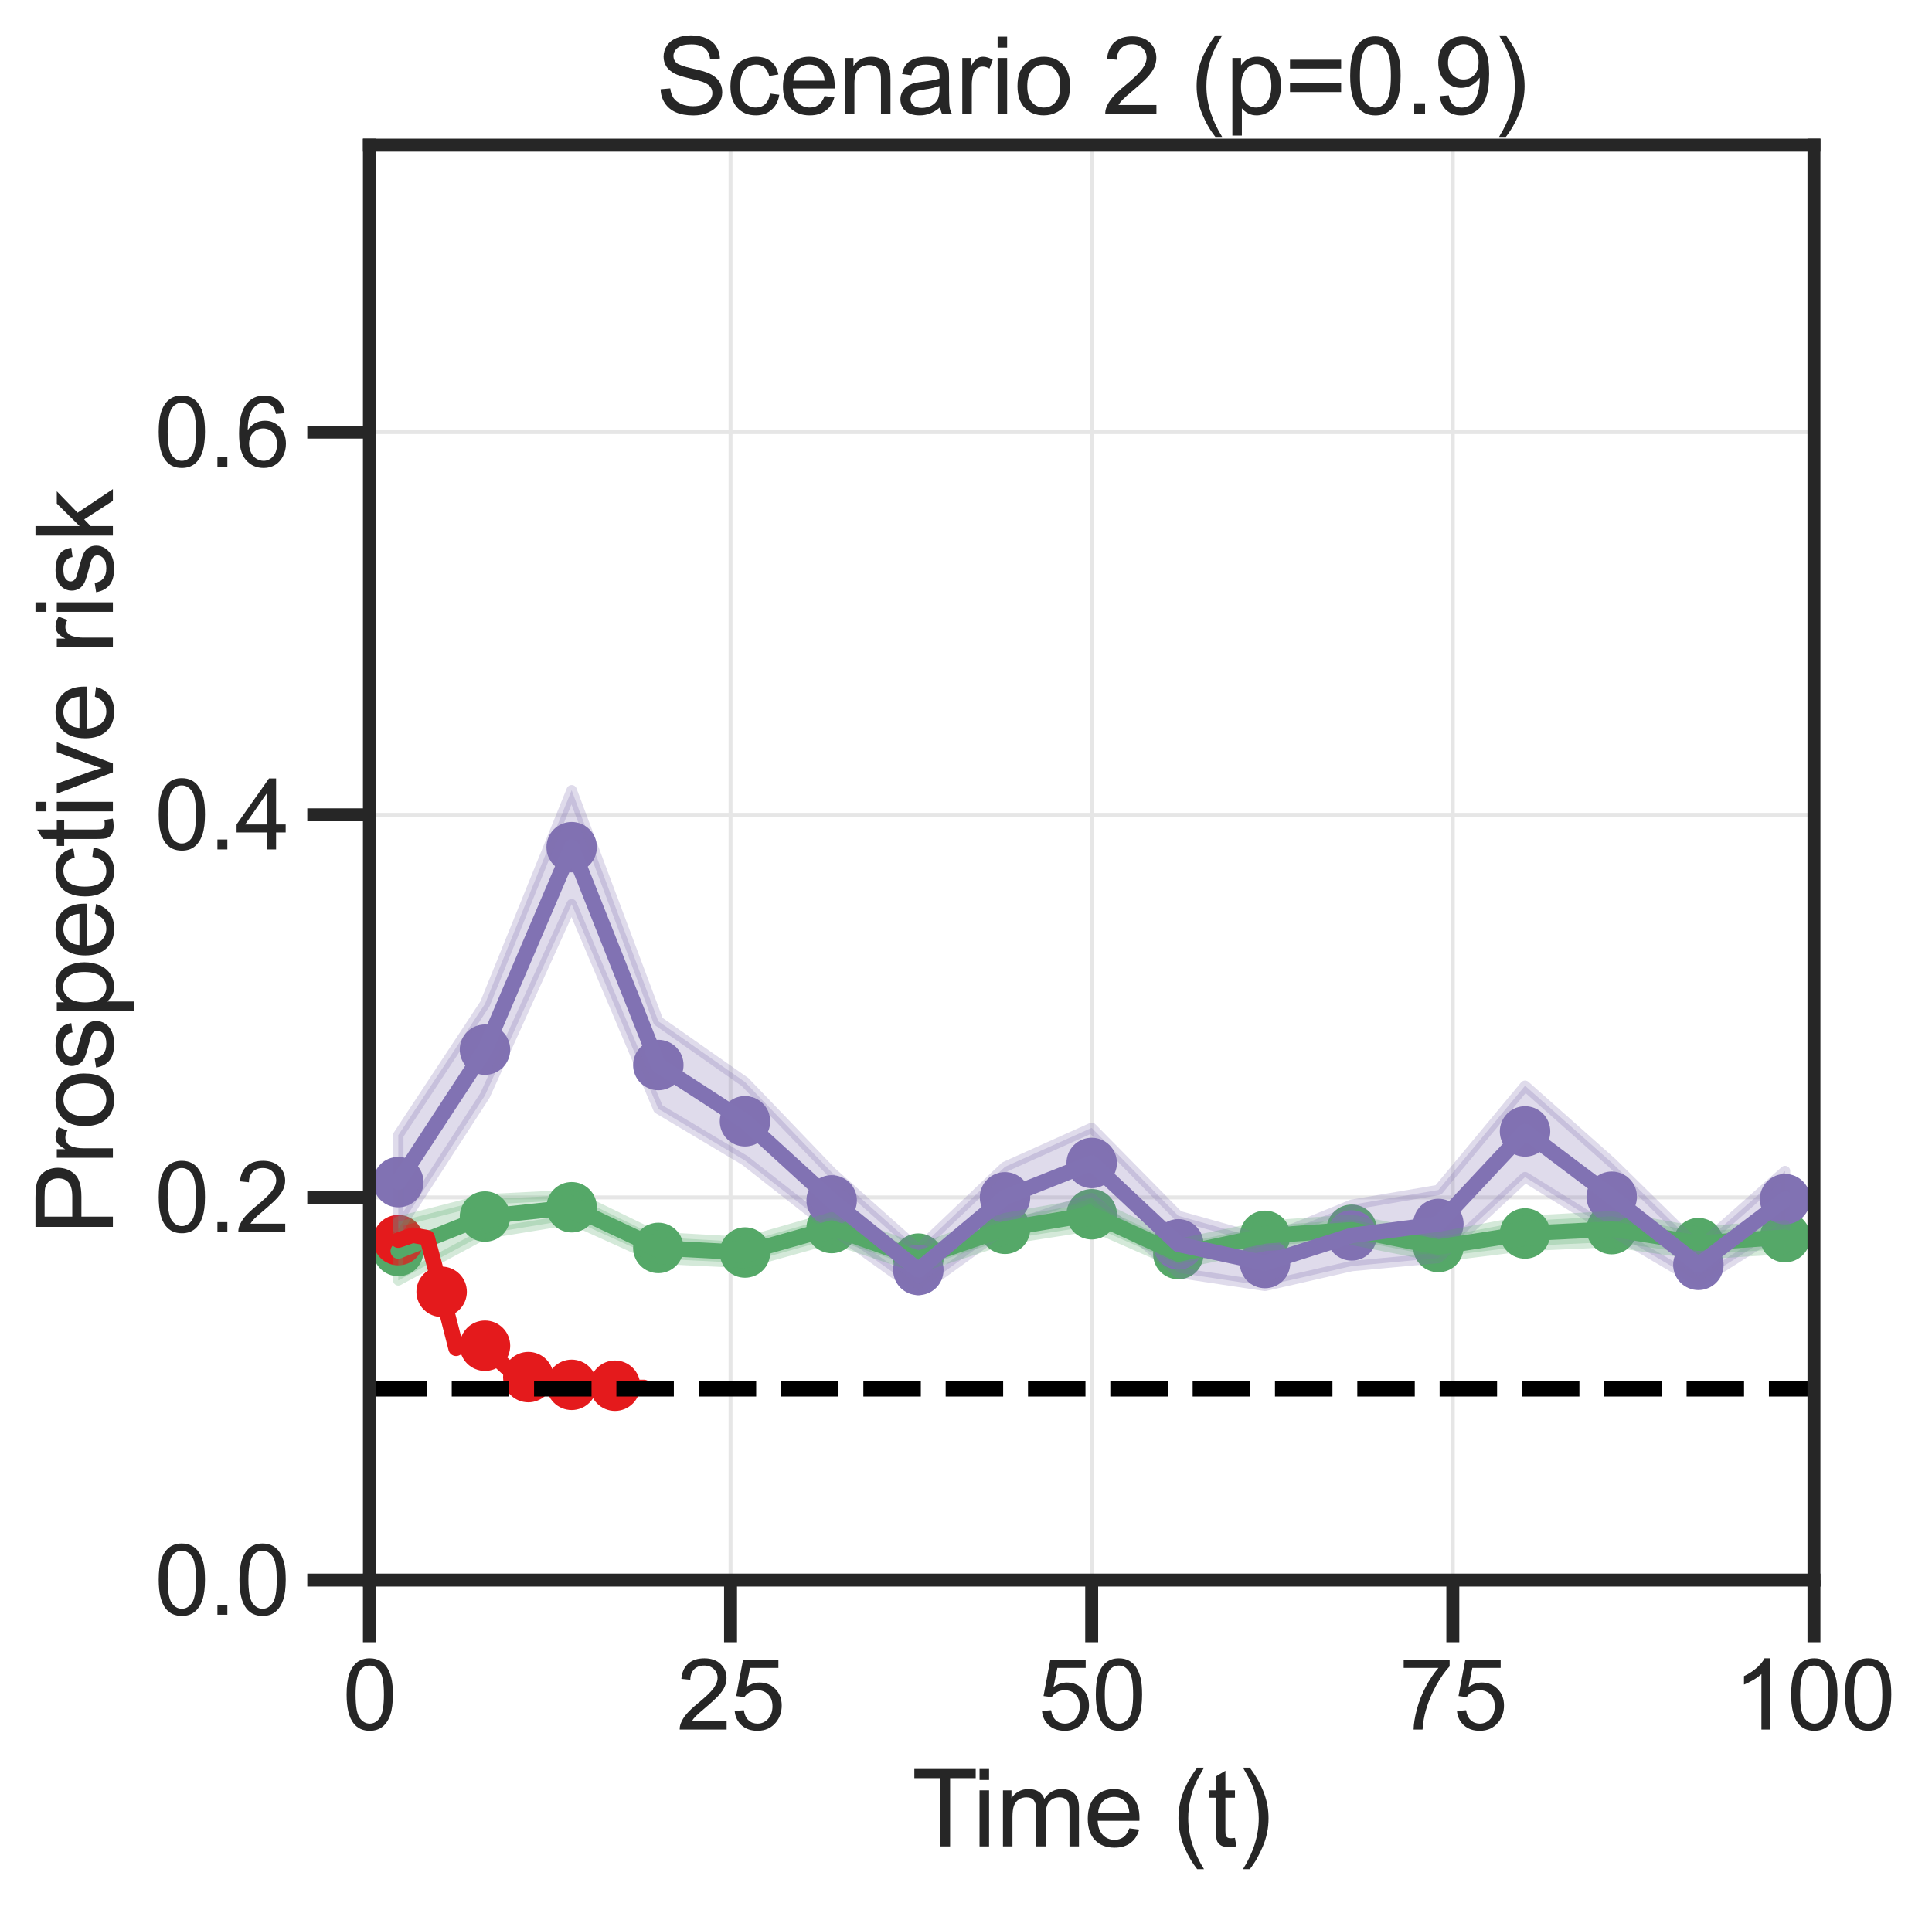 <?xml version="1.0" encoding="utf-8" standalone="no"?>
<!DOCTYPE svg PUBLIC "-//W3C//DTD SVG 1.1//EN"
  "http://www.w3.org/Graphics/SVG/1.1/DTD/svg11.dtd">
<svg xmlns:xlink="http://www.w3.org/1999/xlink" width="373.148pt" height="368.196pt" viewBox="0 0 373.148 368.196" xmlns="http://www.w3.org/2000/svg" version="1.1">
 <defs>
  <style type="text/css">*{stroke-linejoin: round; stroke-linecap: butt}</style>
 </defs>
 <g id="figure_1">
  <g id="patch_1">
   <path d="M 0 368.196 
L 373.148 368.196 
L 373.148 -0 
L 0 -0 
z
" style="fill: #ffffff"/>
  </g>
  <g id="axes_1">
   <g id="patch_2">
    <path d="M 71.349 305.251 
L 350.349 305.251 
L 350.349 28.051 
L 71.349 28.051 
z
" style="fill: #ffffff"/>
   </g>
   <g id="matplotlib.axis_1">
    <g id="xtick_1">
     <g id="line2d_1">
      <path d="M 71.349 305.251 
L 71.349 28.051 
" clip-path="url(#p1c672878e4)" style="fill: none; stroke: #e6e6e6; stroke-width: 0.75; stroke-linecap: round"/>
     </g>
     <g id="line2d_2">
      <defs>
       <path id="m491459a140" d="M 0 0 
L 0 12 
" style="stroke: #262626; stroke-width: 2.5"/>
      </defs>
      <g>
       <use xlink:href="#m491459a140" x="71.349" y="305.251" style="fill: #262626; stroke: #262626; stroke-width: 2.5"/>
      </g>
     </g>
     <g id="text_1">
      <!-- 0 -->
      <g style="fill: #262626" transform="translate(66.15 334.136) scale(0.187 -0.187)">
       <defs>
        <path id="ArialMT-30" d="M 266 2259 
Q 266 3072 433 3567 
Q 600 4063 929 4331 
Q 1259 4600 1759 4600 
Q 2128 4600 2406 4451 
Q 2684 4303 2865 4023 
Q 3047 3744 3150 3342 
Q 3253 2941 3253 2259 
Q 3253 1453 3087 958 
Q 2922 463 2592 192 
Q 2263 -78 1759 -78 
Q 1097 -78 719 397 
Q 266 969 266 2259 
z
M 844 2259 
Q 844 1131 1108 757 
Q 1372 384 1759 384 
Q 2147 384 2411 759 
Q 2675 1134 2675 2259 
Q 2675 3391 2411 3762 
Q 2147 4134 1753 4134 
Q 1366 4134 1134 3806 
Q 844 3388 844 2259 
z
" transform="scale(0.016)"/>
       </defs>
       <use xlink:href="#ArialMT-30"/>
      </g>
     </g>
    </g>
    <g id="xtick_2">
     <g id="line2d_3">
      <path d="M 141.099 305.251 
L 141.099 28.051 
" clip-path="url(#p1c672878e4)" style="fill: none; stroke: #e6e6e6; stroke-width: 0.75; stroke-linecap: round"/>
     </g>
     <g id="line2d_4">
      <g>
       <use xlink:href="#m491459a140" x="141.099" y="305.251" style="fill: #262626; stroke: #262626; stroke-width: 2.5"/>
      </g>
     </g>
     <g id="text_2">
      <!-- 25 -->
      <g style="fill: #262626" transform="translate(130.7 334.136) scale(0.187 -0.187)">
       <defs>
        <path id="ArialMT-32" d="M 3222 541 
L 3222 0 
L 194 0 
Q 188 203 259 391 
Q 375 700 629 1000 
Q 884 1300 1366 1694 
Q 2113 2306 2375 2664 
Q 2638 3022 2638 3341 
Q 2638 3675 2398 3904 
Q 2159 4134 1775 4134 
Q 1369 4134 1125 3890 
Q 881 3647 878 3216 
L 300 3275 
Q 359 3922 746 4261 
Q 1134 4600 1788 4600 
Q 2447 4600 2831 4234 
Q 3216 3869 3216 3328 
Q 3216 3053 3103 2787 
Q 2991 2522 2730 2228 
Q 2469 1934 1863 1422 
Q 1356 997 1212 845 
Q 1069 694 975 541 
L 3222 541 
z
" transform="scale(0.016)"/>
        <path id="ArialMT-35" d="M 266 1200 
L 856 1250 
Q 922 819 1161 601 
Q 1400 384 1738 384 
Q 2144 384 2425 690 
Q 2706 997 2706 1503 
Q 2706 1984 2436 2262 
Q 2166 2541 1728 2541 
Q 1456 2541 1237 2417 
Q 1019 2294 894 2097 
L 366 2166 
L 809 4519 
L 3088 4519 
L 3088 3981 
L 1259 3981 
L 1013 2750 
Q 1425 3038 1878 3038 
Q 2478 3038 2890 2622 
Q 3303 2206 3303 1553 
Q 3303 931 2941 478 
Q 2500 -78 1738 -78 
Q 1113 -78 717 272 
Q 322 622 266 1200 
z
" transform="scale(0.016)"/>
       </defs>
       <use xlink:href="#ArialMT-32"/>
       <use xlink:href="#ArialMT-35" x="55.615"/>
      </g>
     </g>
    </g>
    <g id="xtick_3">
     <g id="line2d_5">
      <path d="M 210.849 305.251 
L 210.849 28.051 
" clip-path="url(#p1c672878e4)" style="fill: none; stroke: #e6e6e6; stroke-width: 0.75; stroke-linecap: round"/>
     </g>
     <g id="line2d_6">
      <g>
       <use xlink:href="#m491459a140" x="210.849" y="305.251" style="fill: #262626; stroke: #262626; stroke-width: 2.5"/>
      </g>
     </g>
     <g id="text_3">
      <!-- 50 -->
      <g style="fill: #262626" transform="translate(200.45 334.136) scale(0.187 -0.187)">
       <use xlink:href="#ArialMT-35"/>
       <use xlink:href="#ArialMT-30" x="55.615"/>
      </g>
     </g>
    </g>
    <g id="xtick_4">
     <g id="line2d_7">
      <path d="M 280.599 305.251 
L 280.599 28.051 
" clip-path="url(#p1c672878e4)" style="fill: none; stroke: #e6e6e6; stroke-width: 0.75; stroke-linecap: round"/>
     </g>
     <g id="line2d_8">
      <g>
       <use xlink:href="#m491459a140" x="280.599" y="305.251" style="fill: #262626; stroke: #262626; stroke-width: 2.5"/>
      </g>
     </g>
     <g id="text_4">
      <!-- 75 -->
      <g style="fill: #262626" transform="translate(270.2 334.136) scale(0.187 -0.187)">
       <defs>
        <path id="ArialMT-37" d="M 303 3981 
L 303 4522 
L 3269 4522 
L 3269 4084 
Q 2831 3619 2401 2847 
Q 1972 2075 1738 1259 
Q 1569 684 1522 0 
L 944 0 
Q 953 541 1156 1306 
Q 1359 2072 1739 2783 
Q 2119 3494 2547 3981 
L 303 3981 
z
" transform="scale(0.016)"/>
       </defs>
       <use xlink:href="#ArialMT-37"/>
       <use xlink:href="#ArialMT-35" x="55.615"/>
      </g>
     </g>
    </g>
    <g id="xtick_5">
     <g id="line2d_9">
      <path d="M 350.349 305.251 
L 350.349 28.051 
" clip-path="url(#p1c672878e4)" style="fill: none; stroke: #e6e6e6; stroke-width: 0.75; stroke-linecap: round"/>
     </g>
     <g id="line2d_10">
      <g>
       <use xlink:href="#m491459a140" x="350.349" y="305.251" style="fill: #262626; stroke: #262626; stroke-width: 2.5"/>
      </g>
     </g>
     <g id="text_5">
      <!-- 100 -->
      <g style="fill: #262626" transform="translate(334.751 334.136) scale(0.187 -0.187)">
       <defs>
        <path id="ArialMT-31" d="M 2384 0 
L 1822 0 
L 1822 3584 
Q 1619 3391 1289 3197 
Q 959 3003 697 2906 
L 697 3450 
Q 1169 3672 1522 3987 
Q 1875 4303 2022 4600 
L 2384 4600 
L 2384 0 
z
" transform="scale(0.016)"/>
       </defs>
       <use xlink:href="#ArialMT-31"/>
       <use xlink:href="#ArialMT-30" x="55.615"/>
       <use xlink:href="#ArialMT-30" x="111.23"/>
      </g>
     </g>
    </g>
    <g id="text_6">
     <!-- Time (t) -->
     <g style="fill: #262626" transform="translate(176.107 356.703) scale(0.204 -0.204)">
      <defs>
       <path id="ArialMT-54" d="M 1659 0 
L 1659 4041 
L 150 4041 
L 150 4581 
L 3781 4581 
L 3781 4041 
L 2266 4041 
L 2266 0 
L 1659 0 
z
" transform="scale(0.016)"/>
       <path id="ArialMT-69" d="M 425 3934 
L 425 4581 
L 988 4581 
L 988 3934 
L 425 3934 
z
M 425 0 
L 425 3319 
L 988 3319 
L 988 0 
L 425 0 
z
" transform="scale(0.016)"/>
       <path id="ArialMT-6d" d="M 422 0 
L 422 3319 
L 925 3319 
L 925 2853 
Q 1081 3097 1340 3245 
Q 1600 3394 1931 3394 
Q 2300 3394 2536 3241 
Q 2772 3088 2869 2813 
Q 3263 3394 3894 3394 
Q 4388 3394 4653 3120 
Q 4919 2847 4919 2278 
L 4919 0 
L 4359 0 
L 4359 2091 
Q 4359 2428 4304 2576 
Q 4250 2725 4106 2815 
Q 3963 2906 3769 2906 
Q 3419 2906 3187 2673 
Q 2956 2441 2956 1928 
L 2956 0 
L 2394 0 
L 2394 2156 
Q 2394 2531 2256 2718 
Q 2119 2906 1806 2906 
Q 1569 2906 1367 2781 
Q 1166 2656 1075 2415 
Q 984 2175 984 1722 
L 984 0 
L 422 0 
z
" transform="scale(0.016)"/>
       <path id="ArialMT-65" d="M 2694 1069 
L 3275 997 
Q 3138 488 2766 206 
Q 2394 -75 1816 -75 
Q 1088 -75 661 373 
Q 234 822 234 1631 
Q 234 2469 665 2931 
Q 1097 3394 1784 3394 
Q 2450 3394 2872 2941 
Q 3294 2488 3294 1666 
Q 3294 1616 3291 1516 
L 816 1516 
Q 847 969 1125 678 
Q 1403 388 1819 388 
Q 2128 388 2347 550 
Q 2566 713 2694 1069 
z
M 847 1978 
L 2700 1978 
Q 2663 2397 2488 2606 
Q 2219 2931 1791 2931 
Q 1403 2931 1139 2672 
Q 875 2413 847 1978 
z
" transform="scale(0.016)"/>
       <path id="ArialMT-20" transform="scale(0.016)"/>
       <path id="ArialMT-28" d="M 1497 -1347 
Q 1031 -759 709 28 
Q 388 816 388 1659 
Q 388 2403 628 3084 
Q 909 3875 1497 4659 
L 1900 4659 
Q 1522 4009 1400 3731 
Q 1209 3300 1100 2831 
Q 966 2247 966 1656 
Q 966 153 1900 -1347 
L 1497 -1347 
z
" transform="scale(0.016)"/>
       <path id="ArialMT-74" d="M 1650 503 
L 1731 6 
Q 1494 -44 1306 -44 
Q 1000 -44 831 53 
Q 663 150 594 308 
Q 525 466 525 972 
L 525 2881 
L 113 2881 
L 113 3319 
L 525 3319 
L 525 4141 
L 1084 4478 
L 1084 3319 
L 1650 3319 
L 1650 2881 
L 1084 2881 
L 1084 941 
Q 1084 700 1114 631 
Q 1144 563 1211 522 
Q 1278 481 1403 481 
Q 1497 481 1650 503 
z
" transform="scale(0.016)"/>
       <path id="ArialMT-29" d="M 791 -1347 
L 388 -1347 
Q 1322 153 1322 1656 
Q 1322 2244 1188 2822 
Q 1081 3291 891 3722 
Q 769 4003 388 4659 
L 791 4659 
Q 1378 3875 1659 3084 
Q 1900 2403 1900 1659 
Q 1900 816 1576 28 
Q 1253 -759 791 -1347 
z
" transform="scale(0.016)"/>
      </defs>
      <use xlink:href="#ArialMT-54"/>
      <use xlink:href="#ArialMT-69" x="57.334"/>
      <use xlink:href="#ArialMT-6d" x="79.551"/>
      <use xlink:href="#ArialMT-65" x="162.852"/>
      <use xlink:href="#ArialMT-20" x="218.467"/>
      <use xlink:href="#ArialMT-28" x="246.25"/>
      <use xlink:href="#ArialMT-74" x="279.551"/>
      <use xlink:href="#ArialMT-29" x="307.334"/>
     </g>
    </g>
   </g>
   <g id="matplotlib.axis_2">
    <g id="ytick_1">
     <g id="line2d_11">
      <path d="M 71.349 305.251 
L 350.349 305.251 
" clip-path="url(#p1c672878e4)" style="fill: none; stroke: #e6e6e6; stroke-width: 0.75; stroke-linecap: round"/>
     </g>
     <g id="line2d_12">
      <defs>
       <path id="m644ef6f25b" d="M 0 0 
L -12 0 
" style="stroke: #262626; stroke-width: 2.5"/>
      </defs>
      <g>
       <use xlink:href="#m644ef6f25b" x="71.349" y="305.251" style="fill: #262626; stroke: #262626; stroke-width: 2.5"/>
      </g>
     </g>
     <g id="text_7">
      <!-- 0.0 -->
      <g style="fill: #262626" transform="translate(29.856 311.943) scale(0.187 -0.187)">
       <defs>
        <path id="ArialMT-2e" d="M 581 0 
L 581 641 
L 1222 641 
L 1222 0 
L 581 0 
z
" transform="scale(0.016)"/>
       </defs>
       <use xlink:href="#ArialMT-30"/>
       <use xlink:href="#ArialMT-2e" x="55.615"/>
       <use xlink:href="#ArialMT-30" x="83.398"/>
      </g>
     </g>
    </g>
    <g id="ytick_2">
     <g id="line2d_13">
      <path d="M 71.349 231.331 
L 350.349 231.331 
" clip-path="url(#p1c672878e4)" style="fill: none; stroke: #e6e6e6; stroke-width: 0.75; stroke-linecap: round"/>
     </g>
     <g id="line2d_14">
      <g>
       <use xlink:href="#m644ef6f25b" x="71.349" y="231.331" style="fill: #262626; stroke: #262626; stroke-width: 2.5"/>
      </g>
     </g>
     <g id="text_8">
      <!-- 0.2 -->
      <g style="fill: #262626" transform="translate(29.856 238.023) scale(0.187 -0.187)">
       <use xlink:href="#ArialMT-30"/>
       <use xlink:href="#ArialMT-2e" x="55.615"/>
       <use xlink:href="#ArialMT-32" x="83.398"/>
      </g>
     </g>
    </g>
    <g id="ytick_3">
     <g id="line2d_15">
      <path d="M 71.349 157.411 
L 350.349 157.411 
" clip-path="url(#p1c672878e4)" style="fill: none; stroke: #e6e6e6; stroke-width: 0.75; stroke-linecap: round"/>
     </g>
     <g id="line2d_16">
      <g>
       <use xlink:href="#m644ef6f25b" x="71.349" y="157.411" style="fill: #262626; stroke: #262626; stroke-width: 2.5"/>
      </g>
     </g>
     <g id="text_9">
      <!-- 0.4 -->
      <g style="fill: #262626" transform="translate(29.856 164.103) scale(0.187 -0.187)">
       <defs>
        <path id="ArialMT-34" d="M 2069 0 
L 2069 1097 
L 81 1097 
L 81 1613 
L 2172 4581 
L 2631 4581 
L 2631 1613 
L 3250 1613 
L 3250 1097 
L 2631 1097 
L 2631 0 
L 2069 0 
z
M 2069 1613 
L 2069 3678 
L 634 1613 
L 2069 1613 
z
" transform="scale(0.016)"/>
       </defs>
       <use xlink:href="#ArialMT-30"/>
       <use xlink:href="#ArialMT-2e" x="55.615"/>
       <use xlink:href="#ArialMT-34" x="83.398"/>
      </g>
     </g>
    </g>
    <g id="ytick_4">
     <g id="line2d_17">
      <path d="M 71.349 83.491 
L 350.349 83.491 
" clip-path="url(#p1c672878e4)" style="fill: none; stroke: #e6e6e6; stroke-width: 0.75; stroke-linecap: round"/>
     </g>
     <g id="line2d_18">
      <g>
       <use xlink:href="#m644ef6f25b" x="71.349" y="83.491" style="fill: #262626; stroke: #262626; stroke-width: 2.5"/>
      </g>
     </g>
     <g id="text_10">
      <!-- 0.6 -->
      <g style="fill: #262626" transform="translate(29.856 90.183) scale(0.187 -0.187)">
       <defs>
        <path id="ArialMT-36" d="M 3184 3459 
L 2625 3416 
Q 2550 3747 2413 3897 
Q 2184 4138 1850 4138 
Q 1581 4138 1378 3988 
Q 1113 3794 959 3422 
Q 806 3050 800 2363 
Q 1003 2672 1297 2822 
Q 1591 2972 1913 2972 
Q 2475 2972 2870 2558 
Q 3266 2144 3266 1488 
Q 3266 1056 3080 686 
Q 2894 316 2569 119 
Q 2244 -78 1831 -78 
Q 1128 -78 684 439 
Q 241 956 241 2144 
Q 241 3472 731 4075 
Q 1159 4600 1884 4600 
Q 2425 4600 2770 4297 
Q 3116 3994 3184 3459 
z
M 888 1484 
Q 888 1194 1011 928 
Q 1134 663 1356 523 
Q 1578 384 1822 384 
Q 2178 384 2434 671 
Q 2691 959 2691 1453 
Q 2691 1928 2437 2201 
Q 2184 2475 1800 2475 
Q 1419 2475 1153 2201 
Q 888 1928 888 1484 
z
" transform="scale(0.016)"/>
       </defs>
       <use xlink:href="#ArialMT-30"/>
       <use xlink:href="#ArialMT-2e" x="55.615"/>
       <use xlink:href="#ArialMT-36" x="83.398"/>
      </g>
     </g>
    </g>
    <g id="text_11">
     <!-- Prospective risk -->
     <g style="fill: #262626" transform="translate(21.802 238.635) rotate(-90) scale(0.204 -0.204)">
      <defs>
       <path id="ArialMT-50" d="M 494 0 
L 494 4581 
L 2222 4581 
Q 2678 4581 2919 4538 
Q 3256 4481 3484 4323 
Q 3713 4166 3852 3881 
Q 3991 3597 3991 3256 
Q 3991 2672 3619 2267 
Q 3247 1863 2275 1863 
L 1100 1863 
L 1100 0 
L 494 0 
z
M 1100 2403 
L 2284 2403 
Q 2872 2403 3119 2622 
Q 3366 2841 3366 3238 
Q 3366 3525 3220 3729 
Q 3075 3934 2838 4000 
Q 2684 4041 2272 4041 
L 1100 4041 
L 1100 2403 
z
" transform="scale(0.016)"/>
       <path id="ArialMT-72" d="M 416 0 
L 416 3319 
L 922 3319 
L 922 2816 
Q 1116 3169 1280 3281 
Q 1444 3394 1641 3394 
Q 1925 3394 2219 3213 
L 2025 2691 
Q 1819 2813 1613 2813 
Q 1428 2813 1281 2702 
Q 1134 2591 1072 2394 
Q 978 2094 978 1738 
L 978 0 
L 416 0 
z
" transform="scale(0.016)"/>
       <path id="ArialMT-6f" d="M 213 1659 
Q 213 2581 725 3025 
Q 1153 3394 1769 3394 
Q 2453 3394 2887 2945 
Q 3322 2497 3322 1706 
Q 3322 1066 3130 698 
Q 2938 331 2570 128 
Q 2203 -75 1769 -75 
Q 1072 -75 642 372 
Q 213 819 213 1659 
z
M 791 1659 
Q 791 1022 1069 705 
Q 1347 388 1769 388 
Q 2188 388 2466 706 
Q 2744 1025 2744 1678 
Q 2744 2294 2464 2611 
Q 2184 2928 1769 2928 
Q 1347 2928 1069 2612 
Q 791 2297 791 1659 
z
" transform="scale(0.016)"/>
       <path id="ArialMT-73" d="M 197 991 
L 753 1078 
Q 800 744 1014 566 
Q 1228 388 1613 388 
Q 2000 388 2187 545 
Q 2375 703 2375 916 
Q 2375 1106 2209 1216 
Q 2094 1291 1634 1406 
Q 1016 1563 777 1677 
Q 538 1791 414 1992 
Q 291 2194 291 2438 
Q 291 2659 392 2848 
Q 494 3038 669 3163 
Q 800 3259 1026 3326 
Q 1253 3394 1513 3394 
Q 1903 3394 2198 3281 
Q 2494 3169 2634 2976 
Q 2775 2784 2828 2463 
L 2278 2388 
Q 2241 2644 2061 2787 
Q 1881 2931 1553 2931 
Q 1166 2931 1000 2803 
Q 834 2675 834 2503 
Q 834 2394 903 2306 
Q 972 2216 1119 2156 
Q 1203 2125 1616 2013 
Q 2213 1853 2448 1751 
Q 2684 1650 2818 1456 
Q 2953 1263 2953 975 
Q 2953 694 2789 445 
Q 2625 197 2315 61 
Q 2006 -75 1616 -75 
Q 969 -75 630 194 
Q 291 463 197 991 
z
" transform="scale(0.016)"/>
       <path id="ArialMT-70" d="M 422 -1272 
L 422 3319 
L 934 3319 
L 934 2888 
Q 1116 3141 1344 3267 
Q 1572 3394 1897 3394 
Q 2322 3394 2647 3175 
Q 2972 2956 3137 2557 
Q 3303 2159 3303 1684 
Q 3303 1175 3120 767 
Q 2938 359 2589 142 
Q 2241 -75 1856 -75 
Q 1575 -75 1351 44 
Q 1128 163 984 344 
L 984 -1272 
L 422 -1272 
z
M 931 1641 
Q 931 1000 1190 694 
Q 1450 388 1819 388 
Q 2194 388 2461 705 
Q 2728 1022 2728 1688 
Q 2728 2322 2467 2637 
Q 2206 2953 1844 2953 
Q 1484 2953 1207 2617 
Q 931 2281 931 1641 
z
" transform="scale(0.016)"/>
       <path id="ArialMT-63" d="M 2588 1216 
L 3141 1144 
Q 3050 572 2676 248 
Q 2303 -75 1759 -75 
Q 1078 -75 664 370 
Q 250 816 250 1647 
Q 250 2184 428 2587 
Q 606 2991 970 3192 
Q 1334 3394 1763 3394 
Q 2303 3394 2647 3120 
Q 2991 2847 3088 2344 
L 2541 2259 
Q 2463 2594 2264 2762 
Q 2066 2931 1784 2931 
Q 1359 2931 1093 2626 
Q 828 2322 828 1663 
Q 828 994 1084 691 
Q 1341 388 1753 388 
Q 2084 388 2306 591 
Q 2528 794 2588 1216 
z
" transform="scale(0.016)"/>
       <path id="ArialMT-76" d="M 1344 0 
L 81 3319 
L 675 3319 
L 1388 1331 
Q 1503 1009 1600 663 
Q 1675 925 1809 1294 
L 2547 3319 
L 3125 3319 
L 1869 0 
L 1344 0 
z
" transform="scale(0.016)"/>
       <path id="ArialMT-6b" d="M 425 0 
L 425 4581 
L 988 4581 
L 988 1969 
L 2319 3319 
L 3047 3319 
L 1778 2088 
L 3175 0 
L 2481 0 
L 1384 1697 
L 988 1316 
L 988 0 
L 425 0 
z
" transform="scale(0.016)"/>
      </defs>
      <use xlink:href="#ArialMT-50"/>
      <use xlink:href="#ArialMT-72" x="66.699"/>
      <use xlink:href="#ArialMT-6f" x="100"/>
      <use xlink:href="#ArialMT-73" x="155.615"/>
      <use xlink:href="#ArialMT-70" x="205.615"/>
      <use xlink:href="#ArialMT-65" x="261.23"/>
      <use xlink:href="#ArialMT-63" x="316.846"/>
      <use xlink:href="#ArialMT-74" x="366.846"/>
      <use xlink:href="#ArialMT-69" x="394.629"/>
      <use xlink:href="#ArialMT-76" x="416.846"/>
      <use xlink:href="#ArialMT-65" x="466.846"/>
      <use xlink:href="#ArialMT-20" x="522.461"/>
      <use xlink:href="#ArialMT-72" x="550.244"/>
      <use xlink:href="#ArialMT-69" x="583.545"/>
      <use xlink:href="#ArialMT-73" x="605.762"/>
      <use xlink:href="#ArialMT-6b" x="655.762"/>
     </g>
    </g>
   </g>
   <g id="PathCollection_1">
    <defs>
     <path id="m19926278be" d="M 0 3.873 
C 1.027 3.873 2.012 3.465 2.739 2.739 
C 3.465 2.012 3.873 1.027 3.873 0 
C 3.873 -1.027 3.465 -2.012 2.739 -2.739 
C 2.012 -3.465 1.027 -3.873 0 -3.873 
C -1.027 -3.873 -2.012 -3.465 -2.739 -2.739 
C -3.465 -2.012 -3.873 -1.027 -3.873 0 
C -3.873 1.027 -3.465 2.012 -2.739 2.739 
C -2.012 3.465 -1.027 3.873 0 3.873 
z
" style="stroke: #55a868; stroke-width: 2"/>
    </defs>
    <g clip-path="url(#p1c672878e4)">
     <use xlink:href="#m19926278be" x="76.929" y="241.679" style="fill: #55a868; stroke: #55a868; stroke-width: 2"/>
     <use xlink:href="#m19926278be" x="93.669" y="235.027" style="fill: #55a868; stroke: #55a868; stroke-width: 2"/>
     <use xlink:href="#m19926278be" x="110.409" y="233.231" style="fill: #55a868; stroke: #55a868; stroke-width: 2"/>
     <use xlink:href="#m19926278be" x="127.149" y="241.088" style="fill: #55a868; stroke: #55a868; stroke-width: 2"/>
     <use xlink:href="#m19926278be" x="143.889" y="241.975" style="fill: #55a868; stroke: #55a868; stroke-width: 2"/>
     <use xlink:href="#m19926278be" x="160.629" y="237.244" style="fill: #55a868; stroke: #55a868; stroke-width: 2"/>
     <use xlink:href="#m19926278be" x="177.369" y="243.158" style="fill: #55a868; stroke: #55a868; stroke-width: 2"/>
     <use xlink:href="#m19926278be" x="194.109" y="237.392" style="fill: #55a868; stroke: #55a868; stroke-width: 2"/>
     <use xlink:href="#m19926278be" x="210.849" y="234.583" style="fill: #55a868; stroke: #55a868; stroke-width: 2"/>
     <use xlink:href="#m19926278be" x="227.589" y="242.271" style="fill: #55a868; stroke: #55a868; stroke-width: 2"/>
     <use xlink:href="#m19926278be" x="244.329" y="238.754" style="fill: #55a868; stroke: #55a868; stroke-width: 2"/>
     <use xlink:href="#m19926278be" x="261.069" y="237.579" style="fill: #55a868; stroke: #55a868; stroke-width: 2"/>
     <use xlink:href="#m19926278be" x="277.809" y="240.917" style="fill: #55a868; stroke: #55a868; stroke-width: 2"/>
     <use xlink:href="#m19926278be" x="294.549" y="238.295" style="fill: #55a868; stroke: #55a868; stroke-width: 2"/>
     <use xlink:href="#m19926278be" x="311.289" y="237.454" style="fill: #55a868; stroke: #55a868; stroke-width: 2"/>
     <use xlink:href="#m19926278be" x="328.029" y="240.162" style="fill: #55a868; stroke: #55a868; stroke-width: 2"/>
     <use xlink:href="#m19926278be" x="344.769" y="239.003" style="fill: #55a868; stroke: #55a868; stroke-width: 2"/>
    </g>
   </g>
   <g id="PathCollection_2">
    <defs>
     <path id="mbdd467e39d" d="M 0 3.873 
C 1.027 3.873 2.012 3.465 2.739 2.739 
C 3.465 2.012 3.873 1.027 3.873 0 
C 3.873 -1.027 3.465 -2.012 2.739 -2.739 
C 2.012 -3.465 1.027 -3.873 0 -3.873 
C -1.027 -3.873 -2.012 -3.465 -2.739 -2.739 
C -3.465 -2.012 -3.873 -1.027 -3.873 0 
C -3.873 1.027 -3.465 2.012 -2.739 2.739 
C -2.012 3.465 -1.027 3.873 0 3.873 
z
" style="stroke: #8172b3; stroke-width: 2"/>
    </defs>
    <g clip-path="url(#p1c672878e4)">
     <use xlink:href="#mbdd467e39d" x="76.929" y="228.374" style="fill: #8172b3; stroke: #8172b3; stroke-width: 2"/>
     <use xlink:href="#mbdd467e39d" x="93.669" y="202.784" style="fill: #8172b3; stroke: #8172b3; stroke-width: 2"/>
     <use xlink:href="#mbdd467e39d" x="110.409" y="163.669" style="fill: #8172b3; stroke: #8172b3; stroke-width: 2"/>
     <use xlink:href="#mbdd467e39d" x="127.149" y="205.754" style="fill: #8172b3; stroke: #8172b3; stroke-width: 2"/>
     <use xlink:href="#mbdd467e39d" x="143.889" y="216.616" style="fill: #8172b3; stroke: #8172b3; stroke-width: 2"/>
     <use xlink:href="#mbdd467e39d" x="160.629" y="231.905" style="fill: #8172b3; stroke: #8172b3; stroke-width: 2"/>
     <use xlink:href="#mbdd467e39d" x="177.369" y="245.341" style="fill: #8172b3; stroke: #8172b3; stroke-width: 2"/>
     <use xlink:href="#mbdd467e39d" x="194.109" y="231.313" style="fill: #8172b3; stroke: #8172b3; stroke-width: 2"/>
     <use xlink:href="#mbdd467e39d" x="210.849" y="224.678" style="fill: #8172b3; stroke: #8172b3; stroke-width: 2"/>
     <use xlink:href="#mbdd467e39d" x="227.589" y="240.392" style="fill: #8172b3; stroke: #8172b3; stroke-width: 2"/>
     <use xlink:href="#mbdd467e39d" x="244.329" y="244.001" style="fill: #8172b3; stroke: #8172b3; stroke-width: 2"/>
     <use xlink:href="#mbdd467e39d" x="261.069" y="238.67" style="fill: #8172b3; stroke: #8172b3; stroke-width: 2"/>
     <use xlink:href="#mbdd467e39d" x="277.809" y="236.461" style="fill: #8172b3; stroke: #8172b3; stroke-width: 2"/>
     <use xlink:href="#mbdd467e39d" x="294.549" y="218.582" style="fill: #8172b3; stroke: #8172b3; stroke-width: 2"/>
     <use xlink:href="#mbdd467e39d" x="311.289" y="231.2" style="fill: #8172b3; stroke: #8172b3; stroke-width: 2"/>
     <use xlink:href="#mbdd467e39d" x="328.029" y="244.358" style="fill: #8172b3; stroke: #8172b3; stroke-width: 2"/>
     <use xlink:href="#mbdd467e39d" x="344.769" y="231.67" style="fill: #8172b3; stroke: #8172b3; stroke-width: 2"/>
    </g>
   </g>
   <g id="PathCollection_3">
    <defs>
     <path id="me7aca6758f" d="M 0 3.873 
C 1.027 3.873 2.012 3.465 2.739 2.739 
C 3.465 2.012 3.873 1.027 3.873 0 
C 3.873 -1.027 3.465 -2.012 2.739 -2.739 
C 2.012 -3.465 1.027 -3.873 0 -3.873 
C -1.027 -3.873 -2.012 -3.465 -2.739 -2.739 
C -3.465 -2.012 -3.873 -1.027 -3.873 0 
C -3.873 1.027 -3.465 2.012 -2.739 2.739 
C -2.012 3.465 -1.027 3.873 0 3.873 
z
" style="stroke: #e41a1c; stroke-width: 2"/>
    </defs>
    <g clip-path="url(#p1c672878e4)">
     <use xlink:href="#me7aca6758f" x="76.929" y="239.58" style="fill: #e41a1c; stroke: #e41a1c; stroke-width: 2"/>
     <use xlink:href="#me7aca6758f" x="85.299" y="249.559" style="fill: #e41a1c; stroke: #e41a1c; stroke-width: 2"/>
     <use xlink:href="#me7aca6758f" x="93.669" y="259.982" style="fill: #e41a1c; stroke: #e41a1c; stroke-width: 2"/>
     <use xlink:href="#me7aca6758f" x="102.039" y="266.043" style="fill: #e41a1c; stroke: #e41a1c; stroke-width: 2"/>
     <use xlink:href="#me7aca6758f" x="110.409" y="267.537" style="fill: #e41a1c; stroke: #e41a1c; stroke-width: 2"/>
     <use xlink:href="#me7aca6758f" x="118.779" y="267.707" style="fill: #e41a1c; stroke: #e41a1c; stroke-width: 2"/>
    </g>
   </g>
   <g id="PolyCollection_1">
    <defs>
     <path id="m9f746b520f" d="M 76.929 -148.901 
L 76.929 -130.744 
L 93.669 -156.565 
L 110.409 -193.515 
L 127.149 -153.98 
L 143.889 -143.995 
L 160.629 -130.866 
L 177.369 -118.884 
L 194.109 -130.985 
L 210.849 -136.734 
L 227.589 -122.302 
L 244.329 -119.776 
L 261.069 -123.607 
L 277.809 -125.17 
L 294.549 -140.785 
L 311.289 -130.399 
L 328.029 -120.531 
L 344.769 -131.089 
L 344.769 -141.964 
L 344.769 -141.964 
L 328.029 -127.146 
L 311.289 -143.594 
L 294.549 -158.445 
L 277.809 -138.3 
L 261.069 -135.445 
L 244.329 -128.615 
L 227.589 -133.307 
L 210.849 -150.303 
L 194.109 -142.782 
L 177.369 -126.828 
L 160.629 -141.718 
L 143.889 -159.166 
L 127.149 -170.904 
L 110.409 -215.54 
L 93.669 -174.259 
L 76.929 -148.901 
z
" style="stroke: #8172b3; stroke-opacity: 0.25; stroke-width: 2"/>
    </defs>
    <g clip-path="url(#p1c672878e4)">
     <use xlink:href="#m9f746b520f" x="0" y="368.196" style="fill: #8172b3; fill-opacity: 0.25; stroke: #8172b3; stroke-opacity: 0.25; stroke-width: 2"/>
    </g>
   </g>
   <g id="PolyCollection_2">
    <defs>
     <path id="mf2779678fa" d="M 76.929 -132.197 
L 76.929 -120.837 
L 93.669 -129.843 
L 110.409 -132.59 
L 127.149 -125.021 
L 143.889 -124.199 
L 160.629 -128.867 
L 177.369 -123.246 
L 194.109 -128.734 
L 210.849 -131.351 
L 227.589 -123.996 
L 244.329 -127.512 
L 261.069 -128.676 
L 277.809 -125.39 
L 294.549 -127.481 
L 311.289 -128.254 
L 328.029 -125.848 
L 344.769 -126.913 
L 344.769 -131.474 
L 344.769 -131.474 
L 328.029 -130.221 
L 311.289 -133.23 
L 294.549 -132.323 
L 277.809 -129.169 
L 261.069 -132.56 
L 244.329 -131.373 
L 227.589 -127.855 
L 210.849 -135.876 
L 194.109 -132.875 
L 177.369 -126.831 
L 160.629 -133.038 
L 143.889 -128.244 
L 127.149 -129.196 
L 110.409 -137.34 
L 93.669 -136.496 
L 76.929 -132.197 
z
" style="stroke: #55a868; stroke-opacity: 0.25; stroke-width: 2"/>
    </defs>
    <g clip-path="url(#p1c672878e4)">
     <use xlink:href="#mf2779678fa" x="0" y="368.196" style="fill: #55a868; fill-opacity: 0.25; stroke: #55a868; stroke-opacity: 0.25; stroke-width: 2"/>
    </g>
   </g>
   <g id="PolyCollection_3">
    <defs>
     <path id="mac9710af2c" d="M 76.929 -128.623 
L 76.929 -128.61 
L 79.719 -129.565 
L 82.509 -129.07 
L 85.299 -118.633 
L 88.089 -107.723 
L 90.879 -109.18 
L 93.669 -108.212 
L 96.459 -105.292 
L 99.249 -102.757 
L 102.039 -102.151 
L 104.829 -102.432 
L 107.619 -101.642 
L 110.409 -100.659 
L 113.199 -100.703 
L 115.989 -100.696 
L 118.779 -100.489 
L 121.569 -100.142 
L 124.359 -100.149 
L 124.359 -100.15 
L 124.359 -100.15 
L 121.569 -100.143 
L 118.779 -100.491 
L 115.989 -100.698 
L 113.199 -100.705 
L 110.409 -100.661 
L 107.619 -101.644 
L 104.829 -102.435 
L 102.039 -102.155 
L 99.249 -102.761 
L 96.459 -105.297 
L 93.669 -108.217 
L 90.879 -109.186 
L 88.089 -107.73 
L 85.299 -118.641 
L 82.509 -129.079 
L 79.719 -129.575 
L 76.929 -128.623 
z
" style="stroke: #e41a1c; stroke-opacity: 0.25; stroke-width: 2"/>
    </defs>
    <g clip-path="url(#p1c672878e4)">
     <use xlink:href="#mac9710af2c" x="0" y="368.196" style="fill: #e41a1c; fill-opacity: 0.25; stroke: #e41a1c; stroke-opacity: 0.25; stroke-width: 2"/>
    </g>
   </g>
   <g id="line2d_19">
    <path d="M 76.929 241.679 
L 93.669 235.027 
L 110.409 233.231 
L 127.149 241.088 
L 143.889 241.975 
L 160.629 237.244 
L 177.369 243.158 
L 194.109 237.392 
L 210.849 234.583 
L 227.589 242.271 
L 244.329 238.754 
L 261.069 237.579 
L 277.809 240.917 
L 294.549 238.295 
L 311.289 237.454 
L 328.029 240.162 
L 344.769 239.003 
" clip-path="url(#p1c672878e4)" style="fill: none; stroke: #55a868; stroke-width: 3; stroke-linecap: round"/>
   </g>
   <g id="line2d_20">
    <path d="M 76.929 228.374 
L 93.669 202.784 
L 110.409 163.669 
L 127.149 205.754 
L 143.889 216.616 
L 160.629 231.905 
L 177.369 245.341 
L 194.109 231.313 
L 210.849 224.678 
L 227.589 240.392 
L 244.329 244.001 
L 261.069 238.67 
L 277.809 236.461 
L 294.549 218.582 
L 311.289 231.2 
L 328.029 244.358 
L 344.769 231.67 
" clip-path="url(#p1c672878e4)" style="fill: none; stroke: #8172b3; stroke-width: 3; stroke-linecap: round"/>
   </g>
   <g id="line2d_21">
    <path d="M 76.929 239.58 
L 79.719 238.626 
L 82.509 239.122 
L 85.299 249.559 
L 88.089 260.47 
L 90.879 259.014 
L 93.669 259.982 
L 96.459 262.902 
L 99.249 265.437 
L 102.039 266.043 
L 104.829 265.762 
L 107.619 266.553 
L 110.409 267.537 
L 113.199 267.492 
L 115.989 267.5 
L 118.779 267.707 
L 121.569 268.054 
L 124.359 268.047 
" clip-path="url(#p1c672878e4)" style="fill: none; stroke: #e41a1c; stroke-width: 3; stroke-linecap: round"/>
   </g>
   <g id="line2d_22">
    <path d="M 71.349 268.291 
L 350.349 268.291 
" clip-path="url(#p1c672878e4)" style="fill: none; stroke-dasharray: 11.1,4.8; stroke-dashoffset: 0; stroke: #000000; stroke-width: 3"/>
   </g>
   <g id="patch_3">
    <path d="M 71.349 305.251 
L 71.349 28.051 
" style="fill: none; stroke: #262626; stroke-width: 2.5; stroke-linejoin: miter; stroke-linecap: square"/>
   </g>
   <g id="patch_4">
    <path d="M 350.349 305.251 
L 350.349 28.051 
" style="fill: none; stroke: #262626; stroke-width: 2.5; stroke-linejoin: miter; stroke-linecap: square"/>
   </g>
   <g id="patch_5">
    <path d="M 71.349 305.251 
L 350.349 305.251 
" style="fill: none; stroke: #262626; stroke-width: 2.5; stroke-linejoin: miter; stroke-linecap: square"/>
   </g>
   <g id="patch_6">
    <path d="M 71.349 28.051 
L 350.349 28.051 
" style="fill: none; stroke: #262626; stroke-width: 2.5; stroke-linejoin: miter; stroke-linecap: square"/>
   </g>
   <g id="text_12">
    <!-- Scenario 2 (p=0.9) -->
    <g style="fill: #262626" transform="translate(126.655 22.051) scale(0.204 -0.204)">
     <defs>
      <path id="ArialMT-53" d="M 288 1472 
L 859 1522 
Q 900 1178 1048 958 
Q 1197 738 1509 602 
Q 1822 466 2213 466 
Q 2559 466 2825 569 
Q 3091 672 3220 851 
Q 3350 1031 3350 1244 
Q 3350 1459 3225 1620 
Q 3100 1781 2813 1891 
Q 2628 1963 1997 2114 
Q 1366 2266 1113 2400 
Q 784 2572 623 2826 
Q 463 3081 463 3397 
Q 463 3744 659 4045 
Q 856 4347 1234 4503 
Q 1613 4659 2075 4659 
Q 2584 4659 2973 4495 
Q 3363 4331 3572 4012 
Q 3781 3694 3797 3291 
L 3216 3247 
Q 3169 3681 2898 3903 
Q 2628 4125 2100 4125 
Q 1550 4125 1298 3923 
Q 1047 3722 1047 3438 
Q 1047 3191 1225 3031 
Q 1400 2872 2139 2705 
Q 2878 2538 3153 2413 
Q 3553 2228 3743 1945 
Q 3934 1663 3934 1294 
Q 3934 928 3725 604 
Q 3516 281 3123 101 
Q 2731 -78 2241 -78 
Q 1619 -78 1198 103 
Q 778 284 539 648 
Q 300 1013 288 1472 
z
" transform="scale(0.016)"/>
      <path id="ArialMT-6e" d="M 422 0 
L 422 3319 
L 928 3319 
L 928 2847 
Q 1294 3394 1984 3394 
Q 2284 3394 2536 3286 
Q 2788 3178 2913 3003 
Q 3038 2828 3088 2588 
Q 3119 2431 3119 2041 
L 3119 0 
L 2556 0 
L 2556 2019 
Q 2556 2363 2490 2533 
Q 2425 2703 2258 2804 
Q 2091 2906 1866 2906 
Q 1506 2906 1245 2678 
Q 984 2450 984 1813 
L 984 0 
L 422 0 
z
" transform="scale(0.016)"/>
      <path id="ArialMT-61" d="M 2588 409 
Q 2275 144 1986 34 
Q 1697 -75 1366 -75 
Q 819 -75 525 192 
Q 231 459 231 875 
Q 231 1119 342 1320 
Q 453 1522 633 1644 
Q 813 1766 1038 1828 
Q 1203 1872 1538 1913 
Q 2219 1994 2541 2106 
Q 2544 2222 2544 2253 
Q 2544 2597 2384 2738 
Q 2169 2928 1744 2928 
Q 1347 2928 1158 2789 
Q 969 2650 878 2297 
L 328 2372 
Q 403 2725 575 2942 
Q 747 3159 1072 3276 
Q 1397 3394 1825 3394 
Q 2250 3394 2515 3294 
Q 2781 3194 2906 3042 
Q 3031 2891 3081 2659 
Q 3109 2516 3109 2141 
L 3109 1391 
Q 3109 606 3145 398 
Q 3181 191 3288 0 
L 2700 0 
Q 2613 175 2588 409 
z
M 2541 1666 
Q 2234 1541 1622 1453 
Q 1275 1403 1131 1340 
Q 988 1278 909 1158 
Q 831 1038 831 891 
Q 831 666 1001 516 
Q 1172 366 1500 366 
Q 1825 366 2078 508 
Q 2331 650 2450 897 
Q 2541 1088 2541 1459 
L 2541 1666 
z
" transform="scale(0.016)"/>
      <path id="ArialMT-3d" d="M 3381 2694 
L 356 2694 
L 356 3219 
L 3381 3219 
L 3381 2694 
z
M 3381 1303 
L 356 1303 
L 356 1828 
L 3381 1828 
L 3381 1303 
z
" transform="scale(0.016)"/>
      <path id="ArialMT-39" d="M 350 1059 
L 891 1109 
Q 959 728 1153 556 
Q 1347 384 1650 384 
Q 1909 384 2104 503 
Q 2300 622 2425 820 
Q 2550 1019 2634 1356 
Q 2719 1694 2719 2044 
Q 2719 2081 2716 2156 
Q 2547 1888 2255 1720 
Q 1963 1553 1622 1553 
Q 1053 1553 659 1965 
Q 266 2378 266 3053 
Q 266 3750 677 4175 
Q 1088 4600 1706 4600 
Q 2153 4600 2523 4359 
Q 2894 4119 3086 3673 
Q 3278 3228 3278 2384 
Q 3278 1506 3087 986 
Q 2897 466 2520 194 
Q 2144 -78 1638 -78 
Q 1100 -78 759 220 
Q 419 519 350 1059 
z
M 2653 3081 
Q 2653 3566 2395 3850 
Q 2138 4134 1775 4134 
Q 1400 4134 1122 3828 
Q 844 3522 844 3034 
Q 844 2597 1108 2323 
Q 1372 2050 1759 2050 
Q 2150 2050 2401 2323 
Q 2653 2597 2653 3081 
z
" transform="scale(0.016)"/>
     </defs>
     <use xlink:href="#ArialMT-53"/>
     <use xlink:href="#ArialMT-63" x="66.699"/>
     <use xlink:href="#ArialMT-65" x="116.699"/>
     <use xlink:href="#ArialMT-6e" x="172.314"/>
     <use xlink:href="#ArialMT-61" x="227.93"/>
     <use xlink:href="#ArialMT-72" x="283.545"/>
     <use xlink:href="#ArialMT-69" x="316.846"/>
     <use xlink:href="#ArialMT-6f" x="339.062"/>
     <use xlink:href="#ArialMT-20" x="394.678"/>
     <use xlink:href="#ArialMT-32" x="422.461"/>
     <use xlink:href="#ArialMT-20" x="478.076"/>
     <use xlink:href="#ArialMT-28" x="505.859"/>
     <use xlink:href="#ArialMT-70" x="539.16"/>
     <use xlink:href="#ArialMT-3d" x="594.775"/>
     <use xlink:href="#ArialMT-30" x="653.174"/>
     <use xlink:href="#ArialMT-2e" x="708.789"/>
     <use xlink:href="#ArialMT-39" x="736.572"/>
     <use xlink:href="#ArialMT-29" x="792.188"/>
    </g>
   </g>
  </g>
 </g>
 <defs>
  <clipPath id="p1c672878e4">
   <rect x="71.349" y="28.051" width="279" height="277.2"/>
  </clipPath>
 </defs>
</svg>
